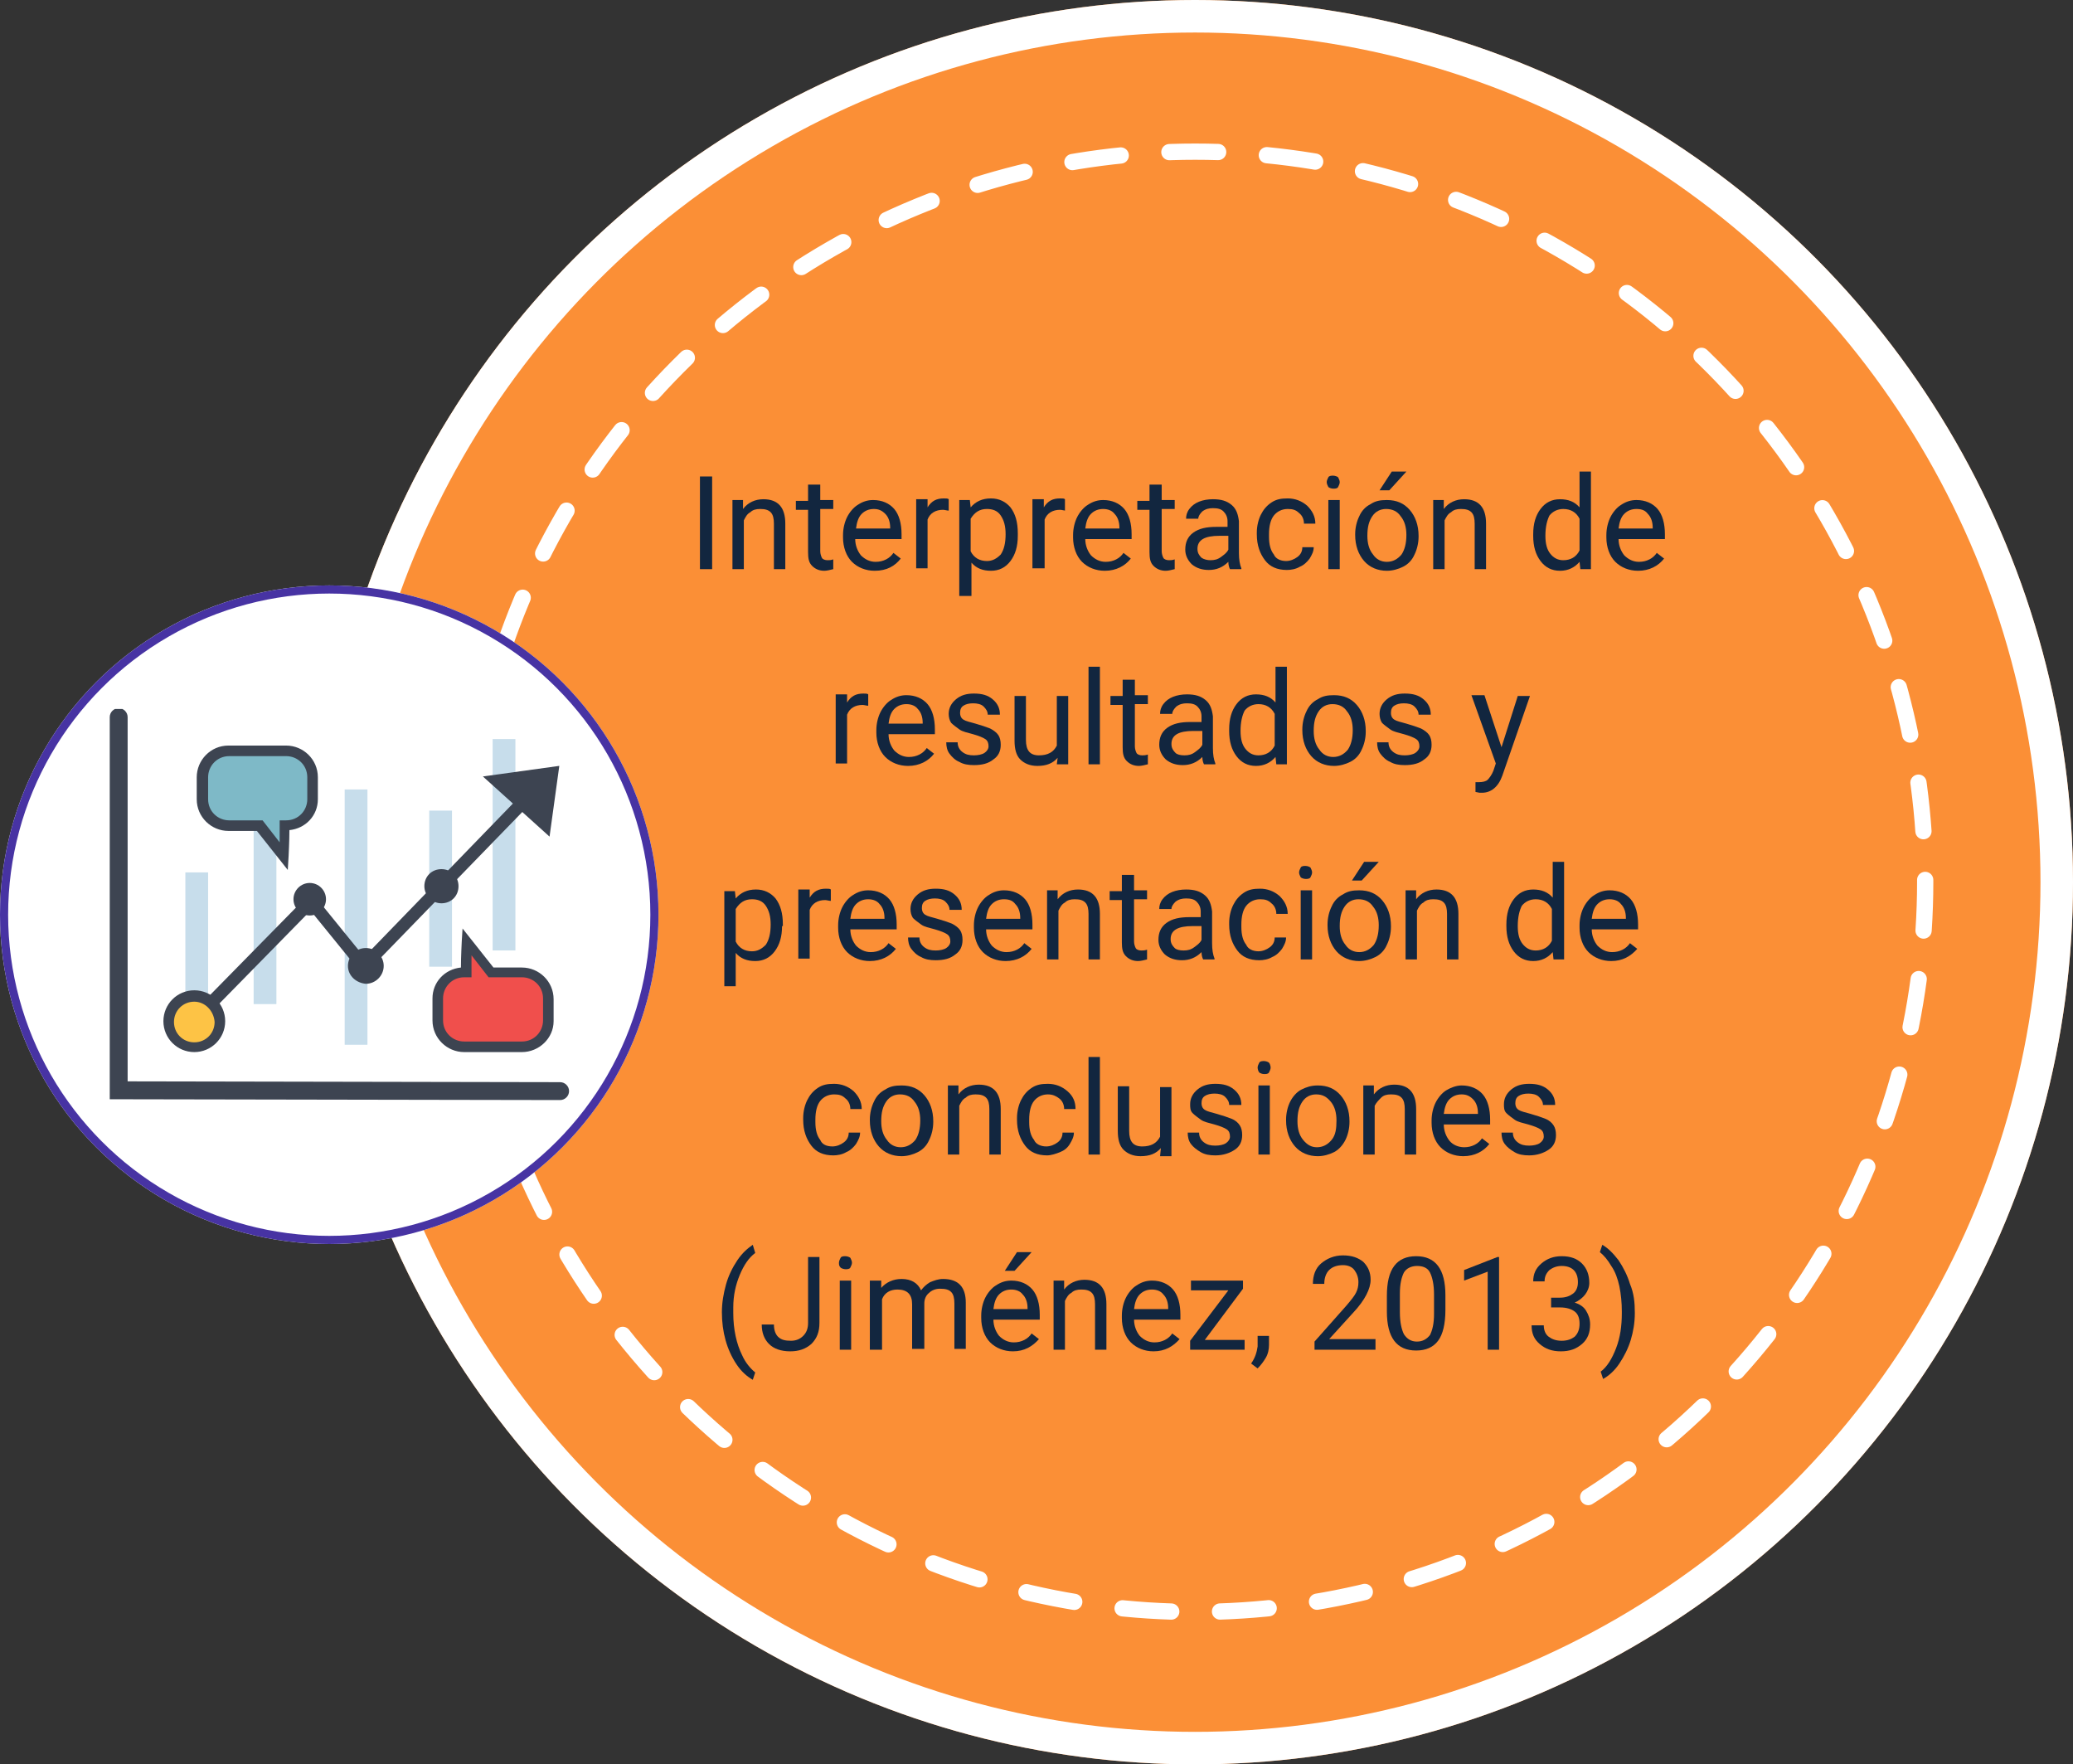 <?xml version="1.0" encoding="utf-8"?>
<!-- Generator: Adobe Illustrator 25.4.1, SVG Export Plug-In . SVG Version: 6.00 Build 0)  -->
<svg version="1.1" id="Capa_1" xmlns="http://www.w3.org/2000/svg" xmlns:xlink="http://www.w3.org/1999/xlink" x="0px" y="0px"
	 viewBox="0 0 255 217" style="enable-background:new 0 0 255 217;" xml:space="preserve">
<rect x="0" y="0" width="255" height="217" fill="#333333" stroke="none"/>
<style type="text/css">
	.st0{fill:#FB8F36;}
	.st1{fill:none;stroke:#FFFFFF;stroke-width:4;}
	.st2{enable-background:new    ;}
	.st3{fill:#12263F;}
	.st4{fill:none;}
	.st5{fill:none;stroke:#FFFFFF;stroke-width:2;stroke-linecap:round;stroke-miterlimit:10;stroke-dasharray:6,6;}
	.st6{fill:#FFFFFF;}
	.st7{fill:none;stroke:#4733A3;}
	.st8{fill:#C7DDEB;}
	.st9{clip-path:url(#SVGID_00000016034046888188888750000010719594847280454300_);}
	.st10{fill:#3D4451;}
	.st11{fill:#FDC345;}
	.st12{fill:#7EB9C7;}
	.st13{fill:#F04F4C;}
</style>
<g id="Elipse_4104" transform="translate(864 7030.5)">
	<ellipse class="st0" cx="-717" cy="-6922" rx="108" ry="108.5"/>
	<ellipse class="st1" cx="-717" cy="-6922" rx="106" ry="106.5"/>
</g>
<g class="st2">
	<path class="st3" d="M87.6,70h-1.5V58.6h1.5V70z"/>
	<path class="st3" d="M91.4,61.5l0,1.1c0.6-0.8,1.5-1.2,2.5-1.2c1.8,0,2.7,1,2.7,3V70h-1.4v-5.6c0-0.6-0.1-1.1-0.4-1.4
		s-0.7-0.4-1.3-0.4c-0.5,0-0.9,0.1-1.2,0.4c-0.4,0.2-0.6,0.6-0.8,1v6h-1.4v-8.5H91.4z"/>
	<path class="st3" d="M100.9,59.5v2h1.6v1.1h-1.6v5.2c0,0.3,0.1,0.6,0.2,0.8c0.1,0.2,0.4,0.3,0.7,0.3c0.2,0,0.4,0,0.7-0.1V70
		c-0.4,0.1-0.8,0.2-1.1,0.2c-0.6,0-1.1-0.2-1.5-0.6s-0.5-0.9-0.5-1.7v-5.2h-1.5v-1.1h1.5v-2H100.9z"/>
	<path class="st3" d="M107.6,70.2c-1.1,0-2.1-0.4-2.8-1.1s-1.1-1.8-1.1-3v-0.3c0-0.8,0.2-1.6,0.5-2.2s0.8-1.2,1.3-1.5
		c0.6-0.4,1.2-0.6,1.9-0.6c1.1,0,2,0.4,2.6,1.1s0.9,1.8,0.9,3.1v0.6h-5.7c0,0.8,0.3,1.5,0.7,2c0.5,0.5,1.1,0.8,1.8,0.8
		c0.5,0,0.9-0.1,1.3-0.3c0.4-0.2,0.7-0.5,0.9-0.8l0.9,0.7C110.1,69.6,109.1,70.2,107.6,70.2z M107.5,62.6c-0.6,0-1.1,0.2-1.5,0.6
		c-0.4,0.4-0.6,1-0.7,1.8h4.2v-0.1c0-0.7-0.2-1.3-0.6-1.7C108.5,62.8,108.1,62.6,107.5,62.6z"/>
	<path class="st3" d="M116.7,62.8c-0.2,0-0.5-0.1-0.7-0.1c-0.9,0-1.6,0.4-1.9,1.2v6h-1.4v-8.5h1.4l0,1c0.5-0.8,1.1-1.1,2-1.1
		c0.3,0,0.5,0,0.6,0.1V62.8z"/>
	<path class="st3" d="M125.2,65.9c0,1.3-0.3,2.3-0.9,3.1c-0.6,0.8-1.4,1.2-2.4,1.2c-1,0-1.8-0.3-2.4-1v4.1H118V61.5h1.3l0.1,0.9
		c0.6-0.7,1.4-1.1,2.5-1.1c1,0,1.8,0.4,2.4,1.1c0.6,0.8,0.9,1.8,0.9,3.2V65.9z M123.7,65.7c0-1-0.2-1.7-0.6-2.3s-1-0.8-1.7-0.8
		c-0.9,0-1.5,0.4-2,1.2v4c0.4,0.8,1.1,1.2,2,1.2c0.7,0,1.2-0.3,1.7-0.8C123.5,67.6,123.7,66.8,123.7,65.7z"/>
	<path class="st3" d="M131.1,62.8c-0.2,0-0.5-0.1-0.7-0.1c-0.9,0-1.6,0.4-1.9,1.2v6H127v-8.5h1.4l0,1c0.5-0.8,1.1-1.1,2-1.1
		c0.3,0,0.5,0,0.6,0.1V62.8z"/>
	<path class="st3" d="M135.9,70.2c-1.1,0-2.1-0.4-2.8-1.1s-1.1-1.8-1.1-3v-0.3c0-0.8,0.2-1.6,0.5-2.2s0.8-1.2,1.3-1.5
		c0.6-0.4,1.2-0.6,1.9-0.6c1.1,0,2,0.4,2.6,1.1s0.9,1.8,0.9,3.1v0.6h-5.7c0,0.8,0.3,1.5,0.7,2c0.5,0.5,1.1,0.8,1.8,0.8
		c0.5,0,0.9-0.1,1.3-0.3c0.4-0.2,0.7-0.5,0.9-0.8l0.9,0.7C138.4,69.6,137.3,70.2,135.9,70.2z M135.7,62.6c-0.6,0-1.1,0.2-1.5,0.6
		c-0.4,0.4-0.6,1-0.7,1.8h4.2v-0.1c0-0.7-0.2-1.3-0.6-1.7C136.8,62.8,136.3,62.6,135.7,62.6z"/>
	<path class="st3" d="M142.9,59.5v2h1.6v1.1h-1.6v5.2c0,0.3,0.1,0.6,0.2,0.8c0.1,0.2,0.4,0.3,0.7,0.3c0.2,0,0.4,0,0.7-0.1V70
		c-0.4,0.1-0.8,0.2-1.1,0.2c-0.6,0-1.1-0.2-1.5-0.6s-0.5-0.9-0.5-1.7v-5.2h-1.5v-1.1h1.5v-2H142.9z"/>
	<path class="st3" d="M151.3,70c-0.1-0.2-0.2-0.5-0.2-0.9c-0.7,0.7-1.5,1-2.4,1c-0.8,0-1.5-0.2-2.1-0.7c-0.5-0.5-0.8-1.1-0.8-1.8
		c0-0.9,0.3-1.6,1-2.1c0.7-0.5,1.6-0.7,2.8-0.7h1.4v-0.7c0-0.5-0.2-0.9-0.5-1.2c-0.3-0.3-0.7-0.4-1.3-0.4c-0.5,0-0.9,0.1-1.3,0.4
		c-0.3,0.3-0.5,0.6-0.5,0.9h-1.5c0-0.4,0.1-0.8,0.4-1.2c0.3-0.4,0.7-0.7,1.2-0.9c0.5-0.2,1.1-0.3,1.7-0.3c1,0,1.7,0.2,2.3,0.7
		c0.6,0.5,0.8,1.2,0.9,2V68c0,0.8,0.1,1.4,0.3,1.9V70H151.3z M148.9,68.9c0.5,0,0.9-0.1,1.3-0.4s0.7-0.5,0.9-0.9v-1.7H150
		c-1.8,0-2.7,0.5-2.7,1.6c0,0.5,0.2,0.8,0.5,1.1C148.1,68.8,148.5,68.9,148.9,68.9z"/>
	<path class="st3" d="M158.2,69c0.5,0,1-0.2,1.4-0.5c0.4-0.3,0.6-0.7,0.6-1.2h1.4c0,0.5-0.2,0.9-0.5,1.4c-0.3,0.4-0.7,0.8-1.2,1
		c-0.5,0.3-1.1,0.4-1.6,0.4c-1.2,0-2.1-0.4-2.7-1.2s-1-1.8-1-3.2v-0.2c0-0.8,0.2-1.6,0.5-2.2c0.3-0.6,0.7-1.1,1.3-1.5
		c0.6-0.4,1.2-0.5,2-0.5c0.9,0,1.7,0.3,2.4,0.9c0.6,0.6,1,1.3,1,2.2h-1.4c0-0.5-0.2-1-0.6-1.3c-0.4-0.4-0.8-0.5-1.4-0.5
		c-0.7,0-1.3,0.3-1.7,0.8c-0.4,0.5-0.6,1.3-0.6,2.3v0.3c0,1,0.2,1.7,0.6,2.2C156.9,68.7,157.5,69,158.2,69z"/>
	<path class="st3" d="M163.2,59.3c0-0.2,0.1-0.4,0.2-0.6c0.1-0.2,0.4-0.2,0.6-0.2s0.5,0.1,0.6,0.2c0.1,0.2,0.2,0.4,0.2,0.6
		s-0.1,0.4-0.2,0.6c-0.1,0.2-0.4,0.2-0.6,0.2s-0.5-0.1-0.6-0.2C163.3,59.7,163.2,59.5,163.2,59.3z M164.8,70h-1.4v-8.5h1.4V70z"/>
	<path class="st3" d="M166.7,65.7c0-0.8,0.2-1.6,0.5-2.2c0.3-0.7,0.8-1.2,1.4-1.5c0.6-0.4,1.2-0.5,2-0.5c1.2,0,2.1,0.4,2.8,1.2
		s1.1,1.9,1.1,3.2v0.1c0,0.8-0.2,1.6-0.5,2.2c-0.3,0.7-0.8,1.2-1.4,1.5s-1.3,0.5-2,0.5c-1.1,0-2.1-0.4-2.8-1.2s-1.1-1.9-1.1-3.2
		V65.7z M168.2,65.9c0,0.9,0.2,1.7,0.7,2.3c0.4,0.6,1,0.9,1.7,0.9c0.7,0,1.3-0.3,1.8-0.9c0.4-0.6,0.6-1.4,0.6-2.4
		c0-0.9-0.2-1.7-0.7-2.3c-0.4-0.6-1-0.9-1.8-0.9c-0.7,0-1.3,0.3-1.7,0.9S168.2,64.8,168.2,65.9z M171.2,58h1.8l-2.1,2.3l-1.2,0
		L171.2,58z"/>
	<path class="st3" d="M177.6,61.5l0,1.1c0.6-0.8,1.5-1.2,2.5-1.2c1.8,0,2.7,1,2.7,3V70h-1.4v-5.6c0-0.6-0.1-1.1-0.4-1.4
		s-0.7-0.4-1.3-0.4c-0.5,0-0.9,0.1-1.2,0.4c-0.4,0.2-0.6,0.6-0.8,1v6h-1.4v-8.5H177.6z"/>
	<path class="st3" d="M188.6,65.7c0-1.3,0.3-2.3,0.9-3.1c0.6-0.8,1.4-1.2,2.4-1.2c1,0,1.8,0.3,2.4,1V58h1.4v12h-1.3l-0.1-0.9
		c-0.6,0.7-1.4,1.1-2.4,1.1c-1,0-1.8-0.4-2.4-1.2s-0.9-1.8-0.9-3.1V65.7z M190.1,65.9c0,1,0.2,1.7,0.6,2.2c0.4,0.5,0.9,0.8,1.6,0.8
		c0.9,0,1.6-0.4,2-1.2v-3.9c-0.4-0.8-1.1-1.2-2-1.2c-0.7,0-1.3,0.3-1.7,0.8C190.3,64,190.1,64.8,190.1,65.9z"/>
	<path class="st3" d="M201.5,70.2c-1.1,0-2.1-0.4-2.8-1.1s-1.1-1.8-1.1-3v-0.3c0-0.8,0.2-1.6,0.5-2.2s0.8-1.2,1.3-1.5
		c0.6-0.4,1.2-0.6,1.9-0.6c1.1,0,2,0.4,2.6,1.1s0.9,1.8,0.9,3.1v0.6h-5.7c0,0.8,0.3,1.5,0.7,2c0.5,0.5,1.1,0.8,1.8,0.8
		c0.5,0,0.9-0.1,1.3-0.3c0.4-0.2,0.7-0.5,0.9-0.8l0.9,0.7C204,69.6,202.9,70.2,201.5,70.2z M201.3,62.6c-0.6,0-1.1,0.2-1.5,0.6
		c-0.4,0.4-0.6,1-0.7,1.8h4.2v-0.1c0-0.7-0.2-1.3-0.6-1.7C202.4,62.8,202,62.6,201.3,62.6z"/>
</g>
<g class="st2">
	<path class="st3" d="M106.8,86.8c-0.2,0-0.5-0.1-0.7-0.1c-0.9,0-1.6,0.4-1.9,1.2v6h-1.4v-8.5h1.4l0,1c0.5-0.8,1.1-1.1,2-1.1
		c0.3,0,0.5,0,0.6,0.1V86.8z"/>
	<path class="st3" d="M111.7,94.2c-1.1,0-2.1-0.4-2.8-1.1s-1.1-1.8-1.1-3v-0.3c0-0.8,0.2-1.6,0.5-2.2s0.8-1.2,1.3-1.5
		c0.6-0.4,1.2-0.6,1.9-0.6c1.1,0,2,0.4,2.6,1.1s0.9,1.8,0.9,3.1v0.6h-5.7c0,0.8,0.3,1.5,0.7,2c0.5,0.5,1.1,0.8,1.8,0.8
		c0.5,0,0.9-0.1,1.3-0.3c0.4-0.2,0.7-0.5,0.9-0.8l0.9,0.7C114.2,93.6,113.1,94.2,111.7,94.2z M111.5,86.6c-0.6,0-1.1,0.2-1.5,0.6
		c-0.4,0.4-0.6,1-0.7,1.8h4.2v-0.1c0-0.7-0.2-1.3-0.6-1.7C112.6,86.8,112.1,86.6,111.5,86.6z"/>
	<path class="st3" d="M121.6,91.8c0-0.4-0.1-0.7-0.4-0.9c-0.3-0.2-0.8-0.4-1.5-0.6c-0.7-0.2-1.3-0.3-1.7-0.6s-0.7-0.5-1-0.8
		c-0.2-0.3-0.3-0.7-0.3-1.1c0-0.7,0.3-1.3,0.9-1.8s1.3-0.7,2.2-0.7c1,0,1.7,0.2,2.3,0.7c0.6,0.5,0.9,1.1,0.9,1.9h-1.5
		c0-0.4-0.2-0.7-0.5-1s-0.8-0.4-1.3-0.4c-0.5,0-0.9,0.1-1.2,0.3s-0.4,0.5-0.4,0.9c0,0.3,0.1,0.6,0.4,0.8c0.3,0.2,0.8,0.3,1.5,0.5
		c0.7,0.2,1.3,0.4,1.8,0.6c0.4,0.2,0.8,0.5,1,0.8c0.2,0.3,0.3,0.7,0.3,1.2c0,0.8-0.3,1.4-0.9,1.8c-0.6,0.5-1.4,0.7-2.4,0.7
		c-0.7,0-1.3-0.1-1.8-0.4c-0.5-0.2-0.9-0.6-1.2-1c-0.3-0.4-0.4-0.9-0.4-1.4h1.4c0,0.5,0.2,0.9,0.6,1.2c0.4,0.3,0.8,0.4,1.4,0.4
		c0.5,0,1-0.1,1.3-0.3C121.4,92.4,121.6,92.1,121.6,91.8z"/>
	<path class="st3" d="M130.1,93.2c-0.6,0.7-1.4,1-2.5,1c-0.9,0-1.6-0.3-2.1-0.8c-0.5-0.5-0.7-1.3-0.7-2.3v-5.5h1.4V91
		c0,1.3,0.5,1.9,1.6,1.9c1.1,0,1.8-0.4,2.2-1.2v-6.1h1.4V94h-1.4L130.1,93.2z"/>
	<path class="st3" d="M135.3,94h-1.4V82h1.4V94z"/>
	<path class="st3" d="M139.6,83.5v2h1.6v1.1h-1.6v5.2c0,0.3,0.1,0.6,0.2,0.8c0.1,0.2,0.4,0.3,0.7,0.3c0.2,0,0.4,0,0.7-0.1V94
		c-0.4,0.1-0.8,0.2-1.1,0.2c-0.6,0-1.1-0.2-1.5-0.6s-0.5-0.9-0.5-1.7v-5.2h-1.5v-1.1h1.5v-2H139.6z"/>
	<path class="st3" d="M148.1,94c-0.1-0.2-0.2-0.5-0.2-0.9c-0.7,0.7-1.5,1-2.4,1c-0.8,0-1.5-0.2-2.1-0.7c-0.5-0.5-0.8-1.1-0.8-1.8
		c0-0.9,0.3-1.6,1-2.1c0.7-0.5,1.6-0.7,2.8-0.7h1.4v-0.7c0-0.5-0.2-0.9-0.5-1.2c-0.3-0.3-0.7-0.4-1.3-0.4c-0.5,0-0.9,0.1-1.3,0.4
		c-0.3,0.3-0.5,0.6-0.5,0.9h-1.5c0-0.4,0.1-0.8,0.4-1.2c0.3-0.4,0.7-0.7,1.2-0.9c0.5-0.2,1.1-0.3,1.7-0.3c1,0,1.7,0.2,2.3,0.7
		c0.6,0.5,0.8,1.2,0.9,2V92c0,0.8,0.1,1.4,0.3,1.9V94H148.1z M145.7,92.9c0.5,0,0.9-0.1,1.3-0.4s0.7-0.5,0.9-0.9v-1.7h-1.1
		c-1.8,0-2.7,0.5-2.7,1.6c0,0.5,0.2,0.8,0.5,1.1C144.8,92.8,145.2,92.9,145.7,92.9z"/>
	<path class="st3" d="M151.2,89.7c0-1.3,0.3-2.3,0.9-3.1c0.6-0.8,1.4-1.2,2.4-1.2c1,0,1.8,0.3,2.4,1V82h1.4v12H157l-0.1-0.9
		c-0.6,0.7-1.4,1.1-2.4,1.1c-1,0-1.8-0.4-2.4-1.2s-0.9-1.8-0.9-3.1V89.7z M152.6,89.9c0,1,0.2,1.7,0.6,2.2c0.4,0.5,0.9,0.8,1.6,0.8
		c0.9,0,1.6-0.4,2-1.2v-3.9c-0.4-0.8-1.1-1.2-2-1.2c-0.7,0-1.3,0.3-1.7,0.8C152.8,88,152.6,88.8,152.6,89.9z"/>
	<path class="st3" d="M160.2,89.7c0-0.8,0.2-1.6,0.5-2.2c0.3-0.7,0.8-1.2,1.4-1.5c0.6-0.4,1.2-0.5,2-0.5c1.2,0,2.1,0.4,2.8,1.2
		s1.1,1.9,1.1,3.2v0.1c0,0.8-0.2,1.6-0.5,2.2c-0.3,0.7-0.8,1.2-1.4,1.5s-1.3,0.5-2,0.5c-1.1,0-2.1-0.4-2.8-1.2s-1.1-1.9-1.1-3.2
		V89.7z M161.6,89.9c0,0.9,0.2,1.7,0.7,2.3c0.4,0.6,1,0.9,1.7,0.9c0.7,0,1.3-0.3,1.8-0.9c0.4-0.6,0.6-1.4,0.6-2.4
		c0-0.9-0.2-1.7-0.7-2.3c-0.4-0.6-1-0.9-1.8-0.9c-0.7,0-1.3,0.3-1.7,0.9S161.6,88.8,161.6,89.9z"/>
	<path class="st3" d="M174.6,91.8c0-0.4-0.1-0.7-0.4-0.9c-0.3-0.2-0.8-0.4-1.5-0.6c-0.7-0.2-1.3-0.3-1.7-0.6s-0.7-0.5-1-0.8
		c-0.2-0.3-0.3-0.7-0.3-1.1c0-0.7,0.3-1.3,0.9-1.8s1.3-0.7,2.2-0.7c1,0,1.7,0.2,2.3,0.7c0.6,0.5,0.9,1.1,0.9,1.9h-1.5
		c0-0.4-0.2-0.7-0.5-1s-0.8-0.4-1.3-0.4c-0.5,0-0.9,0.1-1.2,0.3s-0.4,0.5-0.4,0.9c0,0.3,0.1,0.6,0.4,0.8c0.3,0.2,0.8,0.3,1.5,0.5
		c0.7,0.2,1.3,0.4,1.8,0.6c0.4,0.2,0.8,0.5,1,0.8c0.2,0.3,0.3,0.7,0.3,1.2c0,0.8-0.3,1.4-0.9,1.8c-0.6,0.5-1.4,0.7-2.4,0.7
		c-0.7,0-1.3-0.1-1.8-0.4c-0.5-0.2-0.9-0.6-1.2-1c-0.3-0.4-0.4-0.9-0.4-1.4h1.4c0,0.5,0.2,0.9,0.6,1.2c0.4,0.3,0.8,0.4,1.4,0.4
		c0.5,0,1-0.1,1.3-0.3C174.4,92.4,174.6,92.1,174.6,91.8z"/>
	<path class="st3" d="M184.7,91.9l2-6.3h1.5l-3.4,9.8c-0.5,1.4-1.4,2.1-2.5,2.1l-0.3,0l-0.5-0.1v-1.2l0.4,0c0.5,0,0.9-0.1,1.1-0.3
		s0.5-0.6,0.7-1.1l0.3-0.9l-3-8.4h1.6L184.7,91.9z"/>
</g>
<g class="st2">
	<path class="st3" d="M96.2,113.9c0,1.3-0.3,2.3-0.9,3.1c-0.6,0.8-1.4,1.2-2.4,1.2c-1,0-1.8-0.3-2.4-1v4.1h-1.4v-11.7h1.3l0.1,0.9
		c0.6-0.7,1.4-1.1,2.5-1.1c1,0,1.8,0.4,2.4,1.1c0.6,0.8,0.9,1.8,0.9,3.2V113.9z M94.8,113.7c0-1-0.2-1.7-0.6-2.3s-1-0.8-1.7-0.8
		c-0.9,0-1.5,0.4-2,1.2v4c0.4,0.8,1.1,1.2,2,1.2c0.7,0,1.2-0.3,1.7-0.8C94.6,115.6,94.8,114.8,94.8,113.7z"/>
	<path class="st3" d="M102.2,110.8c-0.2,0-0.5-0.1-0.7-0.1c-0.9,0-1.6,0.4-1.9,1.2v6h-1.4v-8.5h1.4l0,1c0.5-0.8,1.1-1.1,2-1.1
		c0.3,0,0.5,0,0.6,0.1V110.8z"/>
	<path class="st3" d="M107,118.2c-1.1,0-2.1-0.4-2.8-1.1s-1.1-1.8-1.1-3v-0.3c0-0.8,0.2-1.6,0.5-2.2s0.8-1.2,1.3-1.5
		c0.6-0.4,1.2-0.6,1.9-0.6c1.1,0,2,0.4,2.6,1.1s0.9,1.8,0.9,3.1v0.6h-5.7c0,0.8,0.3,1.5,0.7,2c0.5,0.5,1.1,0.8,1.8,0.8
		c0.5,0,0.9-0.1,1.3-0.3c0.4-0.2,0.7-0.5,0.9-0.8l0.9,0.7C109.5,117.6,108.4,118.2,107,118.2z M106.8,110.6c-0.6,0-1.1,0.2-1.5,0.6
		c-0.4,0.4-0.6,1-0.7,1.8h4.2v-0.1c0-0.7-0.2-1.3-0.6-1.7C107.9,110.8,107.4,110.6,106.8,110.6z"/>
	<path class="st3" d="M116.9,115.8c0-0.4-0.1-0.7-0.4-0.9c-0.3-0.2-0.8-0.4-1.5-0.6c-0.7-0.2-1.3-0.3-1.7-0.6s-0.7-0.5-1-0.8
		c-0.2-0.3-0.3-0.7-0.3-1.1c0-0.7,0.3-1.3,0.9-1.8s1.3-0.7,2.2-0.7c1,0,1.7,0.2,2.3,0.7c0.6,0.5,0.9,1.1,0.9,1.9h-1.5
		c0-0.4-0.2-0.7-0.5-1s-0.8-0.4-1.3-0.4c-0.5,0-0.9,0.1-1.2,0.3s-0.4,0.5-0.4,0.9c0,0.3,0.1,0.6,0.4,0.8c0.3,0.2,0.8,0.3,1.5,0.5
		c0.7,0.2,1.3,0.4,1.8,0.6c0.4,0.2,0.8,0.5,1,0.8c0.2,0.3,0.3,0.7,0.3,1.2c0,0.8-0.3,1.4-0.9,1.8c-0.6,0.5-1.4,0.7-2.4,0.7
		c-0.7,0-1.3-0.1-1.8-0.4c-0.5-0.2-0.9-0.6-1.2-1c-0.3-0.4-0.4-0.9-0.4-1.4h1.4c0,0.5,0.2,0.9,0.6,1.2c0.4,0.3,0.8,0.4,1.4,0.4
		c0.5,0,1-0.1,1.3-0.3C116.7,116.4,116.9,116.1,116.9,115.8z"/>
	<path class="st3" d="M123.7,118.2c-1.1,0-2.1-0.4-2.8-1.1s-1.1-1.8-1.1-3v-0.3c0-0.8,0.2-1.6,0.5-2.2s0.8-1.2,1.3-1.5
		c0.6-0.4,1.2-0.6,1.9-0.6c1.1,0,2,0.4,2.6,1.1s0.9,1.8,0.9,3.1v0.6h-5.7c0,0.8,0.3,1.5,0.7,2c0.5,0.5,1.1,0.8,1.8,0.8
		c0.5,0,0.9-0.1,1.3-0.3c0.4-0.2,0.7-0.5,0.9-0.8l0.9,0.7C126.2,117.6,125.1,118.2,123.7,118.2z M123.5,110.6
		c-0.6,0-1.1,0.2-1.5,0.6c-0.4,0.4-0.6,1-0.7,1.8h4.2v-0.1c0-0.7-0.2-1.3-0.6-1.7C124.6,110.8,124.2,110.6,123.5,110.6z"/>
	<path class="st3" d="M130.1,109.5l0,1.1c0.6-0.8,1.5-1.2,2.5-1.2c1.8,0,2.7,1,2.7,3v5.6h-1.4v-5.6c0-0.6-0.1-1.1-0.4-1.4
		s-0.7-0.4-1.3-0.4c-0.5,0-0.9,0.1-1.2,0.4c-0.4,0.2-0.6,0.6-0.8,1v6h-1.4v-8.5H130.1z"/>
	<path class="st3" d="M139.5,107.5v2h1.6v1.1h-1.6v5.2c0,0.3,0.1,0.6,0.2,0.8c0.1,0.2,0.4,0.3,0.7,0.3c0.2,0,0.4,0,0.7-0.1v1.2
		c-0.4,0.1-0.8,0.2-1.1,0.2c-0.6,0-1.1-0.2-1.5-0.6s-0.5-0.9-0.5-1.7v-5.2h-1.5v-1.1h1.5v-2H139.5z"/>
	<path class="st3" d="M148,118c-0.1-0.2-0.2-0.5-0.2-0.9c-0.7,0.7-1.5,1-2.4,1c-0.8,0-1.5-0.2-2.1-0.7c-0.5-0.5-0.8-1.1-0.8-1.8
		c0-0.9,0.3-1.6,1-2.1c0.7-0.5,1.6-0.7,2.8-0.7h1.4v-0.7c0-0.5-0.2-0.9-0.5-1.2c-0.3-0.3-0.7-0.4-1.3-0.4c-0.5,0-0.9,0.1-1.3,0.4
		c-0.3,0.3-0.5,0.6-0.5,0.9h-1.5c0-0.4,0.1-0.8,0.4-1.2c0.3-0.4,0.7-0.7,1.2-0.9c0.5-0.2,1.1-0.3,1.7-0.3c1,0,1.7,0.2,2.3,0.7
		c0.6,0.5,0.8,1.2,0.9,2v3.9c0,0.8,0.1,1.4,0.3,1.9v0.1H148z M145.6,116.9c0.5,0,0.9-0.1,1.3-0.4s0.7-0.5,0.9-0.9v-1.7h-1.1
		c-1.8,0-2.7,0.5-2.7,1.6c0,0.5,0.2,0.8,0.5,1.1C144.7,116.8,145.1,116.9,145.6,116.9z"/>
	<path class="st3" d="M154.8,117c0.5,0,1-0.2,1.4-0.5c0.4-0.3,0.6-0.7,0.6-1.2h1.4c0,0.5-0.2,0.9-0.5,1.4c-0.3,0.4-0.7,0.8-1.2,1
		c-0.5,0.3-1.1,0.4-1.6,0.4c-1.2,0-2.1-0.4-2.7-1.2s-1-1.8-1-3.2v-0.2c0-0.8,0.2-1.6,0.5-2.2c0.3-0.6,0.7-1.1,1.3-1.5
		c0.6-0.4,1.2-0.5,2-0.5c0.9,0,1.7,0.3,2.4,0.9c0.6,0.6,1,1.3,1,2.2h-1.4c0-0.5-0.2-1-0.6-1.3c-0.4-0.4-0.8-0.5-1.4-0.5
		c-0.7,0-1.3,0.3-1.7,0.8c-0.4,0.5-0.6,1.3-0.6,2.3v0.3c0,1,0.2,1.7,0.6,2.2C153.5,116.7,154.1,117,154.8,117z"/>
	<path class="st3" d="M159.8,107.3c0-0.2,0.1-0.4,0.2-0.6c0.1-0.2,0.4-0.2,0.6-0.2s0.5,0.1,0.6,0.2c0.1,0.2,0.2,0.4,0.2,0.6
		s-0.1,0.4-0.2,0.6c-0.1,0.2-0.4,0.2-0.6,0.2s-0.5-0.1-0.6-0.2C159.9,107.7,159.8,107.5,159.8,107.3z M161.4,118H160v-8.5h1.4V118z"
		/>
	<path class="st3" d="M163.3,113.7c0-0.8,0.2-1.6,0.5-2.2c0.3-0.7,0.8-1.2,1.4-1.5c0.6-0.4,1.2-0.5,2-0.5c1.2,0,2.1,0.4,2.8,1.2
		s1.1,1.9,1.1,3.2v0.1c0,0.8-0.2,1.6-0.5,2.2c-0.3,0.7-0.8,1.2-1.4,1.5s-1.3,0.5-2,0.5c-1.1,0-2.1-0.4-2.8-1.2s-1.1-1.9-1.1-3.2
		V113.7z M164.8,113.9c0,0.9,0.2,1.7,0.7,2.3c0.4,0.6,1,0.9,1.7,0.9c0.7,0,1.3-0.3,1.8-0.9c0.4-0.6,0.6-1.4,0.6-2.4
		c0-0.9-0.2-1.7-0.7-2.3c-0.4-0.6-1-0.9-1.8-0.9c-0.7,0-1.3,0.3-1.7,0.9S164.8,112.8,164.8,113.9z M167.8,106h1.8l-2.1,2.3l-1.2,0
		L167.8,106z"/>
	<path class="st3" d="M174.2,109.5l0,1.1c0.6-0.8,1.5-1.2,2.5-1.2c1.8,0,2.7,1,2.7,3v5.6H178v-5.6c0-0.6-0.1-1.1-0.4-1.4
		s-0.7-0.4-1.3-0.4c-0.5,0-0.9,0.1-1.2,0.4c-0.4,0.2-0.6,0.6-0.8,1v6h-1.4v-8.5H174.2z"/>
	<path class="st3" d="M185.3,113.7c0-1.3,0.3-2.3,0.9-3.1c0.6-0.8,1.4-1.2,2.4-1.2c1,0,1.8,0.3,2.4,1V106h1.4v12h-1.3l-0.1-0.9
		c-0.6,0.7-1.4,1.1-2.4,1.1c-1,0-1.8-0.4-2.4-1.2s-0.9-1.8-0.9-3.1V113.7z M186.7,113.9c0,1,0.2,1.7,0.6,2.2
		c0.4,0.5,0.9,0.8,1.6,0.8c0.9,0,1.6-0.4,2-1.2v-3.9c-0.4-0.8-1.1-1.2-2-1.2c-0.7,0-1.3,0.3-1.7,0.8
		C186.9,112,186.7,112.8,186.7,113.9z"/>
	<path class="st3" d="M198.2,118.2c-1.1,0-2.1-0.4-2.8-1.1s-1.1-1.8-1.1-3v-0.3c0-0.8,0.2-1.6,0.5-2.2s0.8-1.2,1.3-1.5
		c0.6-0.4,1.2-0.6,1.9-0.6c1.1,0,2,0.4,2.6,1.1s0.9,1.8,0.9,3.1v0.6h-5.7c0,0.8,0.3,1.5,0.7,2c0.5,0.5,1.1,0.8,1.8,0.8
		c0.5,0,0.9-0.1,1.3-0.3c0.4-0.2,0.7-0.5,0.9-0.8l0.9,0.7C200.6,117.6,199.6,118.2,198.2,118.2z M198,110.6c-0.6,0-1.1,0.2-1.5,0.6
		c-0.4,0.4-0.6,1-0.7,1.8h4.2v-0.1c0-0.7-0.2-1.3-0.6-1.7C199.1,110.8,198.6,110.6,198,110.6z"/>
</g>
<g class="st2">
	<path class="st3" d="M102.4,141c0.5,0,1-0.2,1.4-0.5c0.4-0.3,0.6-0.7,0.6-1.2h1.4c0,0.5-0.2,0.9-0.5,1.4c-0.3,0.4-0.7,0.8-1.2,1
		c-0.5,0.3-1.1,0.4-1.6,0.4c-1.2,0-2.1-0.4-2.7-1.2s-1-1.8-1-3.2v-0.2c0-0.8,0.2-1.6,0.5-2.2c0.3-0.6,0.7-1.1,1.3-1.5
		c0.6-0.4,1.2-0.5,2-0.5c0.9,0,1.7,0.3,2.4,0.9c0.6,0.6,1,1.3,1,2.2h-1.4c0-0.5-0.2-1-0.6-1.3c-0.4-0.4-0.8-0.5-1.4-0.5
		c-0.7,0-1.3,0.3-1.7,0.8c-0.4,0.5-0.6,1.3-0.6,2.3v0.3c0,1,0.2,1.7,0.6,2.2C101.1,140.7,101.6,141,102.4,141z"/>
	<path class="st3" d="M107,137.7c0-0.8,0.2-1.6,0.5-2.2c0.3-0.7,0.8-1.2,1.4-1.5c0.6-0.4,1.2-0.5,2-0.5c1.2,0,2.1,0.4,2.8,1.2
		s1.1,1.9,1.1,3.2v0.1c0,0.8-0.2,1.6-0.5,2.2c-0.3,0.7-0.8,1.2-1.4,1.5s-1.3,0.5-2,0.5c-1.1,0-2.1-0.4-2.8-1.2s-1.1-1.9-1.1-3.2
		V137.7z M108.4,137.9c0,0.9,0.2,1.7,0.7,2.3c0.4,0.6,1,0.9,1.7,0.9c0.7,0,1.3-0.3,1.8-0.9c0.4-0.6,0.6-1.4,0.6-2.4
		c0-0.9-0.2-1.7-0.7-2.3c-0.4-0.6-1-0.9-1.8-0.9c-0.7,0-1.3,0.3-1.7,0.9S108.4,136.8,108.4,137.9z"/>
	<path class="st3" d="M117.9,133.5l0,1.1c0.6-0.8,1.5-1.2,2.5-1.2c1.8,0,2.7,1,2.7,3v5.6h-1.4v-5.6c0-0.6-0.1-1.1-0.4-1.4
		s-0.7-0.4-1.3-0.4c-0.5,0-0.9,0.1-1.2,0.4c-0.4,0.2-0.6,0.6-0.8,1v6h-1.4v-8.5H117.9z"/>
	<path class="st3" d="M128.7,141c0.5,0,1-0.2,1.4-0.5s0.6-0.7,0.6-1.2h1.4c0,0.5-0.2,0.9-0.5,1.4s-0.7,0.8-1.2,1s-1.1,0.4-1.6,0.4
		c-1.2,0-2.1-0.4-2.7-1.2s-1-1.8-1-3.2v-0.2c0-0.8,0.2-1.6,0.5-2.2c0.3-0.6,0.7-1.1,1.3-1.5c0.6-0.4,1.2-0.5,2-0.5
		c0.9,0,1.7,0.3,2.4,0.9s1,1.3,1,2.2h-1.4c0-0.5-0.2-1-0.6-1.3s-0.8-0.5-1.4-0.5c-0.7,0-1.3,0.3-1.7,0.8c-0.4,0.5-0.6,1.3-0.6,2.3
		v0.3c0,1,0.2,1.7,0.6,2.2C127.4,140.7,128,141,128.7,141z"/>
	<path class="st3" d="M135.3,142h-1.4v-12h1.4V142z"/>
	<path class="st3" d="M142.8,141.2c-0.6,0.7-1.4,1-2.5,1c-0.9,0-1.6-0.3-2.1-0.8s-0.7-1.3-0.7-2.3v-5.5h1.4v5.5
		c0,1.3,0.5,1.9,1.6,1.9c1.1,0,1.8-0.4,2.2-1.2v-6.1h1.4v8.5h-1.4L142.8,141.2z"/>
	<path class="st3" d="M151.3,139.8c0-0.4-0.1-0.7-0.4-0.9s-0.8-0.4-1.5-0.6s-1.3-0.3-1.7-0.6s-0.7-0.5-1-0.8s-0.3-0.7-0.3-1.1
		c0-0.7,0.3-1.3,0.9-1.8s1.3-0.7,2.2-0.7c1,0,1.7,0.2,2.3,0.7s0.9,1.1,0.9,1.9h-1.5c0-0.4-0.2-0.7-0.5-1s-0.8-0.4-1.3-0.4
		c-0.5,0-0.9,0.1-1.2,0.3s-0.4,0.5-0.4,0.9c0,0.3,0.1,0.6,0.4,0.8s0.8,0.3,1.5,0.5s1.3,0.4,1.8,0.6s0.8,0.5,1,0.8s0.3,0.7,0.3,1.2
		c0,0.8-0.3,1.4-0.9,1.8s-1.4,0.7-2.4,0.7c-0.7,0-1.3-0.1-1.8-0.4s-0.9-0.6-1.2-1s-0.4-0.9-0.4-1.4h1.4c0,0.5,0.2,0.9,0.6,1.2
		s0.8,0.4,1.4,0.4c0.5,0,1-0.1,1.3-0.3S151.3,140.1,151.3,139.8z"/>
	<path class="st3" d="M154.7,131.3c0-0.2,0.1-0.4,0.2-0.6s0.4-0.2,0.6-0.2s0.5,0.1,0.6,0.2s0.2,0.4,0.2,0.6s-0.1,0.4-0.2,0.6
		s-0.4,0.2-0.6,0.2s-0.5-0.1-0.6-0.2S154.7,131.5,154.7,131.3z M156.2,142h-1.4v-8.5h1.4V142z"/>
	<path class="st3" d="M158.2,137.7c0-0.8,0.2-1.6,0.5-2.2s0.8-1.2,1.4-1.5s1.2-0.5,2-0.5c1.2,0,2.1,0.4,2.8,1.2s1.1,1.9,1.1,3.2v0.1
		c0,0.8-0.2,1.6-0.5,2.2s-0.8,1.2-1.4,1.5s-1.3,0.5-2,0.5c-1.1,0-2.1-0.4-2.8-1.2s-1.1-1.9-1.1-3.2V137.7z M159.6,137.9
		c0,0.9,0.2,1.7,0.7,2.3s1,0.9,1.7,0.9c0.7,0,1.3-0.3,1.8-0.9s0.6-1.4,0.6-2.4c0-0.9-0.2-1.7-0.7-2.3s-1-0.9-1.8-0.9
		c-0.7,0-1.3,0.3-1.7,0.9S159.6,136.8,159.6,137.9z"/>
	<path class="st3" d="M169,133.5l0,1.1c0.6-0.8,1.5-1.2,2.5-1.2c1.8,0,2.7,1,2.7,3v5.6h-1.4v-5.6c0-0.6-0.1-1.1-0.4-1.4
		s-0.7-0.4-1.3-0.4c-0.5,0-0.9,0.1-1.2,0.4s-0.6,0.6-0.8,1v6h-1.4v-8.5H169z"/>
	<path class="st3" d="M180,142.2c-1.1,0-2.1-0.4-2.8-1.1s-1.1-1.8-1.1-3v-0.3c0-0.8,0.2-1.6,0.5-2.2s0.8-1.2,1.3-1.5
		s1.2-0.6,1.9-0.6c1.1,0,2,0.4,2.6,1.1s0.9,1.8,0.9,3.1v0.6h-5.7c0,0.8,0.3,1.5,0.7,2s1.1,0.8,1.8,0.8c0.5,0,0.9-0.1,1.3-0.3
		s0.7-0.5,0.9-0.8l0.9,0.7C182.5,141.6,181.4,142.2,180,142.2z M179.8,134.6c-0.6,0-1.1,0.2-1.5,0.6s-0.6,1-0.7,1.8h4.2v-0.1
		c0-0.7-0.2-1.3-0.6-1.7S180.4,134.6,179.8,134.6z"/>
	<path class="st3" d="M189.9,139.8c0-0.4-0.1-0.7-0.4-0.9s-0.8-0.4-1.5-0.6s-1.3-0.3-1.7-0.6s-0.7-0.5-1-0.8s-0.3-0.7-0.3-1.1
		c0-0.7,0.3-1.3,0.9-1.8s1.3-0.7,2.2-0.7c1,0,1.7,0.2,2.3,0.7s0.9,1.1,0.9,1.9h-1.5c0-0.4-0.2-0.7-0.5-1s-0.8-0.4-1.3-0.4
		c-0.5,0-0.9,0.1-1.2,0.3s-0.4,0.5-0.4,0.9c0,0.3,0.1,0.6,0.4,0.8s0.8,0.3,1.5,0.5s1.3,0.4,1.8,0.6s0.8,0.5,1,0.8s0.3,0.7,0.3,1.2
		c0,0.8-0.3,1.4-0.9,1.8s-1.4,0.7-2.4,0.7c-0.7,0-1.3-0.1-1.8-0.4s-0.9-0.6-1.2-1s-0.4-0.9-0.4-1.4h1.4c0,0.5,0.2,0.9,0.6,1.2
		s0.8,0.4,1.4,0.4c0.5,0,1-0.1,1.3-0.3S189.9,140.1,189.9,139.8z"/>
</g>
<g class="st2">
	<path class="st3" d="M88.8,161.4c0-1.2,0.2-2.3,0.5-3.4c0.3-1.1,0.8-2.1,1.4-3s1.3-1.5,1.9-1.9l0.3,1c-0.8,0.6-1.4,1.5-1.9,2.7
		c-0.5,1.2-0.8,2.5-0.8,4l0,0.7c0,2,0.4,3.8,1.1,5.2c0.4,0.9,1,1.6,1.6,2.1l-0.3,0.9c-0.7-0.4-1.4-1-2-1.9
		C89.4,166,88.8,163.8,88.8,161.4z"/>
	<path class="st3" d="M99.3,154.6h1.5v8.1c0,1.1-0.3,1.9-1,2.6c-0.7,0.6-1.5,0.9-2.6,0.9c-1.1,0-2-0.3-2.6-0.9
		c-0.6-0.6-0.9-1.4-0.9-2.4h1.5c0,0.7,0.2,1.2,0.5,1.5c0.4,0.4,0.9,0.5,1.6,0.5c0.6,0,1.1-0.2,1.5-0.6s0.6-0.9,0.6-1.6V154.6z"/>
	<path class="st3" d="M103.2,155.3c0-0.2,0.1-0.4,0.2-0.6c0.1-0.2,0.4-0.2,0.6-0.2s0.5,0.1,0.6,0.2c0.1,0.2,0.2,0.4,0.2,0.6
		s-0.1,0.4-0.2,0.6c-0.1,0.2-0.4,0.2-0.6,0.2s-0.5-0.1-0.6-0.2C103.2,155.7,103.2,155.5,103.2,155.3z M104.7,166h-1.4v-8.5h1.4V166z
		"/>
	<path class="st3" d="M108.4,157.5l0,0.9c0.6-0.7,1.5-1.1,2.5-1.1c1.2,0,2,0.5,2.4,1.4c0.3-0.4,0.6-0.7,1.1-1c0.5-0.2,1-0.4,1.6-0.4
		c1.9,0,2.8,1,2.8,2.9v5.7h-1.4v-5.6c0-0.6-0.1-1.1-0.4-1.4c-0.3-0.3-0.7-0.4-1.4-0.4c-0.5,0-1,0.2-1.3,0.5
		c-0.4,0.3-0.6,0.8-0.6,1.3v5.6h-1.5v-5.5c0-1.2-0.6-1.8-1.8-1.8c-0.9,0-1.6,0.4-1.9,1.2v6.2H107v-8.5H108.4z"/>
	<path class="st3" d="M124.6,166.2c-1.1,0-2.1-0.4-2.8-1.1s-1.1-1.8-1.1-3v-0.3c0-0.8,0.2-1.6,0.5-2.2s0.8-1.2,1.3-1.5
		c0.6-0.4,1.2-0.6,1.9-0.6c1.1,0,2,0.4,2.6,1.1s0.9,1.8,0.9,3.1v0.6h-5.7c0,0.8,0.3,1.5,0.7,2c0.5,0.5,1.1,0.8,1.8,0.8
		c0.5,0,0.9-0.1,1.3-0.3c0.4-0.2,0.7-0.5,0.9-0.8l0.9,0.7C127,165.6,126,166.2,124.6,166.2z M124.4,158.6c-0.6,0-1.1,0.2-1.5,0.6
		c-0.4,0.4-0.6,1-0.7,1.8h4.2v-0.1c0-0.7-0.2-1.3-0.6-1.7C125.5,158.8,125,158.6,124.4,158.6z M125.1,154h1.8l-2.1,2.3l-1.2,0
		L125.1,154z"/>
	<path class="st3" d="M130.9,157.5l0,1.1c0.6-0.8,1.5-1.2,2.5-1.2c1.8,0,2.7,1,2.7,3v5.6h-1.4v-5.6c0-0.6-0.1-1.1-0.4-1.4
		s-0.7-0.4-1.3-0.4c-0.5,0-0.9,0.1-1.2,0.4c-0.4,0.2-0.6,0.6-0.8,1v6h-1.4v-8.5H130.9z"/>
	<path class="st3" d="M141.9,166.2c-1.1,0-2.1-0.4-2.8-1.1s-1.1-1.8-1.1-3v-0.3c0-0.8,0.2-1.6,0.5-2.2s0.8-1.2,1.3-1.5
		c0.6-0.4,1.2-0.6,1.9-0.6c1.1,0,2,0.4,2.6,1.1s0.9,1.8,0.9,3.1v0.6h-5.7c0,0.8,0.3,1.5,0.7,2c0.5,0.5,1.1,0.8,1.8,0.8
		c0.5,0,0.9-0.1,1.3-0.3c0.4-0.2,0.7-0.5,0.9-0.8l0.9,0.7C144.3,165.6,143.3,166.2,141.9,166.2z M141.7,158.6
		c-0.6,0-1.1,0.2-1.5,0.6c-0.4,0.4-0.6,1-0.7,1.8h4.2v-0.1c0-0.7-0.2-1.3-0.6-1.7C142.8,158.8,142.3,158.6,141.7,158.6z"/>
	<path class="st3" d="M148.2,164.8h4.9v1.2h-6.7v-1.1l4.7-6.2h-4.6v-1.2h6.4v1L148.2,164.8z"/>
	<path class="st3" d="M154.7,168.3l-0.8-0.6c0.5-0.7,0.7-1.4,0.8-2.1v-1.3h1.4v1.1c0,0.5-0.1,1.1-0.4,1.6S155.1,167.9,154.7,168.3z"
		/>
	<path class="st3" d="M169.2,166h-7.5v-1l3.9-4.4c0.6-0.7,1-1.2,1.2-1.6c0.2-0.4,0.3-0.8,0.3-1.3c0-0.6-0.2-1.1-0.5-1.5
		s-0.8-0.6-1.4-0.6c-0.7,0-1.3,0.2-1.7,0.6s-0.6,1-0.6,1.7h-1.4c0-1,0.3-1.9,1-2.5c0.7-0.6,1.6-1,2.7-1c1.1,0,1.9,0.3,2.5,0.8
		c0.6,0.6,0.9,1.3,0.9,2.2c0,1.1-0.7,2.5-2.1,4l-3,3.3h5.7V166z"/>
	<path class="st3" d="M177.8,161.1c0,1.7-0.3,3-0.9,3.8s-1.5,1.2-2.7,1.2c-1.2,0-2.1-0.4-2.7-1.2c-0.6-0.8-0.9-2-0.9-3.6v-1.9
		c0-1.7,0.3-2.9,0.9-3.7s1.5-1.2,2.7-1.2c1.2,0,2.1,0.4,2.7,1.2s0.9,2,0.9,3.6V161.1z M176.4,159.2c0-1.2-0.2-2.1-0.5-2.7
		s-0.9-0.8-1.6-0.8c-0.7,0-1.3,0.3-1.6,0.8c-0.3,0.6-0.5,1.4-0.5,2.6v2.3c0,1.2,0.2,2.1,0.5,2.7c0.4,0.6,0.9,0.9,1.6,0.9
		c0.7,0,1.2-0.3,1.6-0.8c0.3-0.6,0.5-1.4,0.5-2.6V159.2z"/>
	<path class="st3" d="M184.4,166H183v-9.6l-2.9,1.1v-1.3l4.1-1.6h0.2V166z"/>
	<path class="st3" d="M190.8,159.6h1.1c0.7,0,1.2-0.2,1.6-0.5s0.6-0.8,0.6-1.4c0-1.3-0.7-2-2-2c-0.6,0-1.1,0.2-1.5,0.5
		c-0.4,0.4-0.6,0.8-0.6,1.4h-1.4c0-0.9,0.3-1.6,1-2.2c0.7-0.6,1.5-0.9,2.5-0.9c1.1,0,1.9,0.3,2.5,0.9s0.9,1.4,0.9,2.4
		c0,0.5-0.2,1-0.5,1.4s-0.8,0.8-1.3,1c0.6,0.2,1.1,0.5,1.4,1c0.3,0.5,0.5,1,0.5,1.7c0,1-0.3,1.8-1,2.4c-0.7,0.6-1.5,0.9-2.6,0.9
		c-1.1,0-1.9-0.3-2.6-0.9c-0.7-0.6-1-1.3-1-2.3h1.5c0,0.6,0.2,1.1,0.6,1.4s0.9,0.5,1.6,0.5c0.7,0,1.2-0.2,1.6-0.5
		c0.4-0.4,0.6-0.9,0.6-1.6c0-0.7-0.2-1.2-0.6-1.5s-1-0.5-1.8-0.5h-1.1V159.6z"/>
	<path class="st3" d="M201.1,161.5c0,1.2-0.2,2.3-0.5,3.3s-0.8,2-1.4,2.9c-0.6,0.9-1.3,1.5-2,1.9l-0.3-0.9c0.8-0.6,1.4-1.6,1.9-2.9
		c0.5-1.3,0.7-2.7,0.7-4.3v-0.2c0-1.1-0.1-2.1-0.3-3.1c-0.2-0.9-0.5-1.8-1-2.5c-0.4-0.7-0.9-1.3-1.4-1.7l0.3-0.9
		c0.7,0.4,1.3,1,2,1.9c0.6,0.9,1.1,1.9,1.4,2.9C201,159.1,201.1,160.2,201.1,161.5z"/>
</g>
<g id="Elipse_4105" transform="translate(883.32 7050.153)">
	<circle class="st4" cx="-736.3" cy="-6941.7" r="88.8"/>
	<circle class="st5" cx="-736.3" cy="-6941.7" r="89.8"/>
</g>
<g id="Elipse_4106" transform="translate(825 7102.5)">
	<circle class="st6" cx="-784.5" cy="-6990" r="40.5"/>
	<circle class="st7" cx="-784.5" cy="-6990" r="40"/>
</g>
<g id="Grupo_17452" transform="translate(838.5 7117.696)">
	<rect id="Rectángulo_4404" x="-815.7" y="-7010.4" class="st8" width="2.8" height="21.2"/>
	<rect id="Rectángulo_4405" x="-807.3" y="-7021.8" class="st8" width="2.8" height="27.6"/>
	<rect id="Rectángulo_4406" x="-796.1" y="-7020.6" class="st8" width="2.8" height="31.4"/>
	<rect id="Rectángulo_4407" x="-785.7" y="-7018" class="st8" width="2.8" height="19.2"/>
	<rect id="Rectángulo_4408" x="-777.9" y="-7026.8" class="st8" width="2.8" height="26"/>
	<g id="Grupo_17450">
		<g>
			<defs>
				<rect id="SVGID_1_" x="-825" y="-7030.5" width="56.5" height="48.1"/>
			</defs>
			<clipPath id="SVGID_00000183956444824194846260000011652605825932482495_">
				<use xlink:href="#SVGID_1_"  style="overflow:visible;"/>
			</clipPath>
			<g id="Grupo_17449" style="clip-path:url(#SVGID_00000183956444824194846260000011652605825932482495_);">
				<path id="Trazado_35969" class="st10" d="M-769.6-6982.4L-769.6-6982.4l-55.4-0.1v-47c0-0.6,0.5-1.1,1.1-1.1
					c0.6,0,1.1,0.5,1.1,1.1v44.8l53.2,0.1c0.6,0,1.1,0.5,1.1,1.1C-768.5-6982.9-769-6982.4-769.6-6982.4"/>
				<path id="Trazado_35970" class="st10" d="M-816-6989.7l-1.1-1.1l16.9-17.2l6.5,8l19-19.6l1.1,1.1l-20.2,20.8l-6.5-8L-816-6989.7
					z"/>
				<path id="Trazado_35971" class="st10" d="M-779.1-7022.2l9.4-1.3l-1.2,8.7L-779.1-7022.2z"/>
				<path id="Trazado_35972" class="st10" d="M-802.4-7007.1c0-1.1,0.9-2,2-2s2,0.9,2,2c0,1.1-0.9,2-2,2S-802.4-7006-802.4-7007.1
					C-802.4-7007.1-802.4-7007.1-802.4-7007.1"/>
				<path id="Trazado_35973" class="st10" d="M-795.7-6998.9c0-1.2,1-2.2,2.2-2.2s2.2,1,2.2,2.2c0,1.2-1,2.2-2.2,2.2l0,0
					C-794.7-6996.8-795.7-6997.7-795.7-6998.9"/>
				<path id="Trazado_35974" class="st10" d="M-786.3-7008.7c0-1.2,0.9-2.1,2.1-2.1s2.1,0.9,2.1,2.1c0,1.2-0.9,2.1-2.1,2.1
					S-786.3-7007.6-786.3-7008.7L-786.3-7008.7"/>
				<path id="Trazado_35975" class="st11" d="M-817.8-6992.1c0-1.7,1.4-3.1,3.1-3.1c1.7,0,3.1,1.4,3.1,3.1s-1.4,3.1-3.1,3.1
					C-816.4-6988.9-817.8-6990.3-817.8-6992.1L-817.8-6992.1"/>
				<path id="Trazado_35976" class="st10" d="M-814.6-6988.3c-2.1,0-3.8-1.7-3.8-3.8s1.7-3.8,3.8-3.8c2.1,0,3.8,1.7,3.8,3.8l0,0
					C-810.8-6990-812.5-6988.3-814.6-6988.3 M-814.6-6994.5c-1.4,0-2.5,1.1-2.5,2.5c0,1.4,1.1,2.5,2.5,2.5s2.5-1.1,2.5-2.5l0,0
					C-812.2-6993.4-813.3-6994.5-814.6-6994.5"/>
				<path id="Trazado_35977" class="st12" d="M-803.2-7025.3h-7.1c-1.8,0-3.3,1.5-3.3,3.3v2.7c0,1.8,1.5,3.3,3.3,3.3h3.8l3,3.7
					c0,0,0.1-2.3,0.1-3.7h0.2c1.8,0,3.3-1.5,3.3-3.3v-2.7C-800-7023.8-801.5-7025.3-803.2-7025.3"/>
				<path id="Trazado_35978" class="st10" d="M-803.1-7010.7l-3.8-4.8h-3.5c-2.1,0-3.9-1.7-3.9-3.9v-2.7c0-2.1,1.7-3.9,3.9-3.9h7.1
					c2.1,0,3.9,1.7,3.9,3.9v2.7c0,2-1.5,3.6-3.5,3.8c0,1.4-0.1,3.1-0.1,3.2L-803.1-7010.7z M-810.3-7024.7c-1.5,0-2.6,1.2-2.6,2.6
					v2.7c0,1.5,1.2,2.6,2.6,2.6h4.1l2.1,2.7c0-0.7,0-1.5,0-2.1l0-0.6h0.8c1.5,0,2.6-1.2,2.6-2.6v-2.7c0-1.5-1.2-2.6-2.6-2.6
					L-810.3-7024.7z"/>
				<path id="Trazado_35979" class="st13" d="M-781.4-6988.9h7.1c1.8,0,3.3-1.5,3.3-3.3v-2.7c0-1.8-1.5-3.3-3.3-3.3h-3.8l-3-3.7
					c0,0-0.1,2.3-0.1,3.7h-0.2c-1.8,0-3.3,1.5-3.3,3.3v2.7C-784.6-6990.3-783.2-6988.9-781.4-6988.9"/>
				<path id="Trazado_35980" class="st10" d="M-774.3-6988.3h-7.1c-2.1,0-3.9-1.7-3.9-3.9v-2.7c0-2,1.5-3.6,3.5-3.8
					c0-1.4,0.1-3.1,0.1-3.2l0.1-1.6l3.8,4.8h3.5c2.1,0,3.9,1.7,3.9,3.9v2.7C-770.4-6990-772.2-6988.3-774.3-6988.3 M-781.4-6997.5
					c-1.5,0-2.6,1.2-2.6,2.6v2.7c0,1.5,1.2,2.6,2.6,2.6h7.1c1.5,0,2.6-1.2,2.6-2.6v-2.7c0-1.5-1.2-2.6-2.6-2.6h-4.1l-2.1-2.7
					c0,0.7,0,1.5,0,2.1l0,0.6H-781.4z"/>
			</g>
		</g>
	</g>
</g>
</svg>
